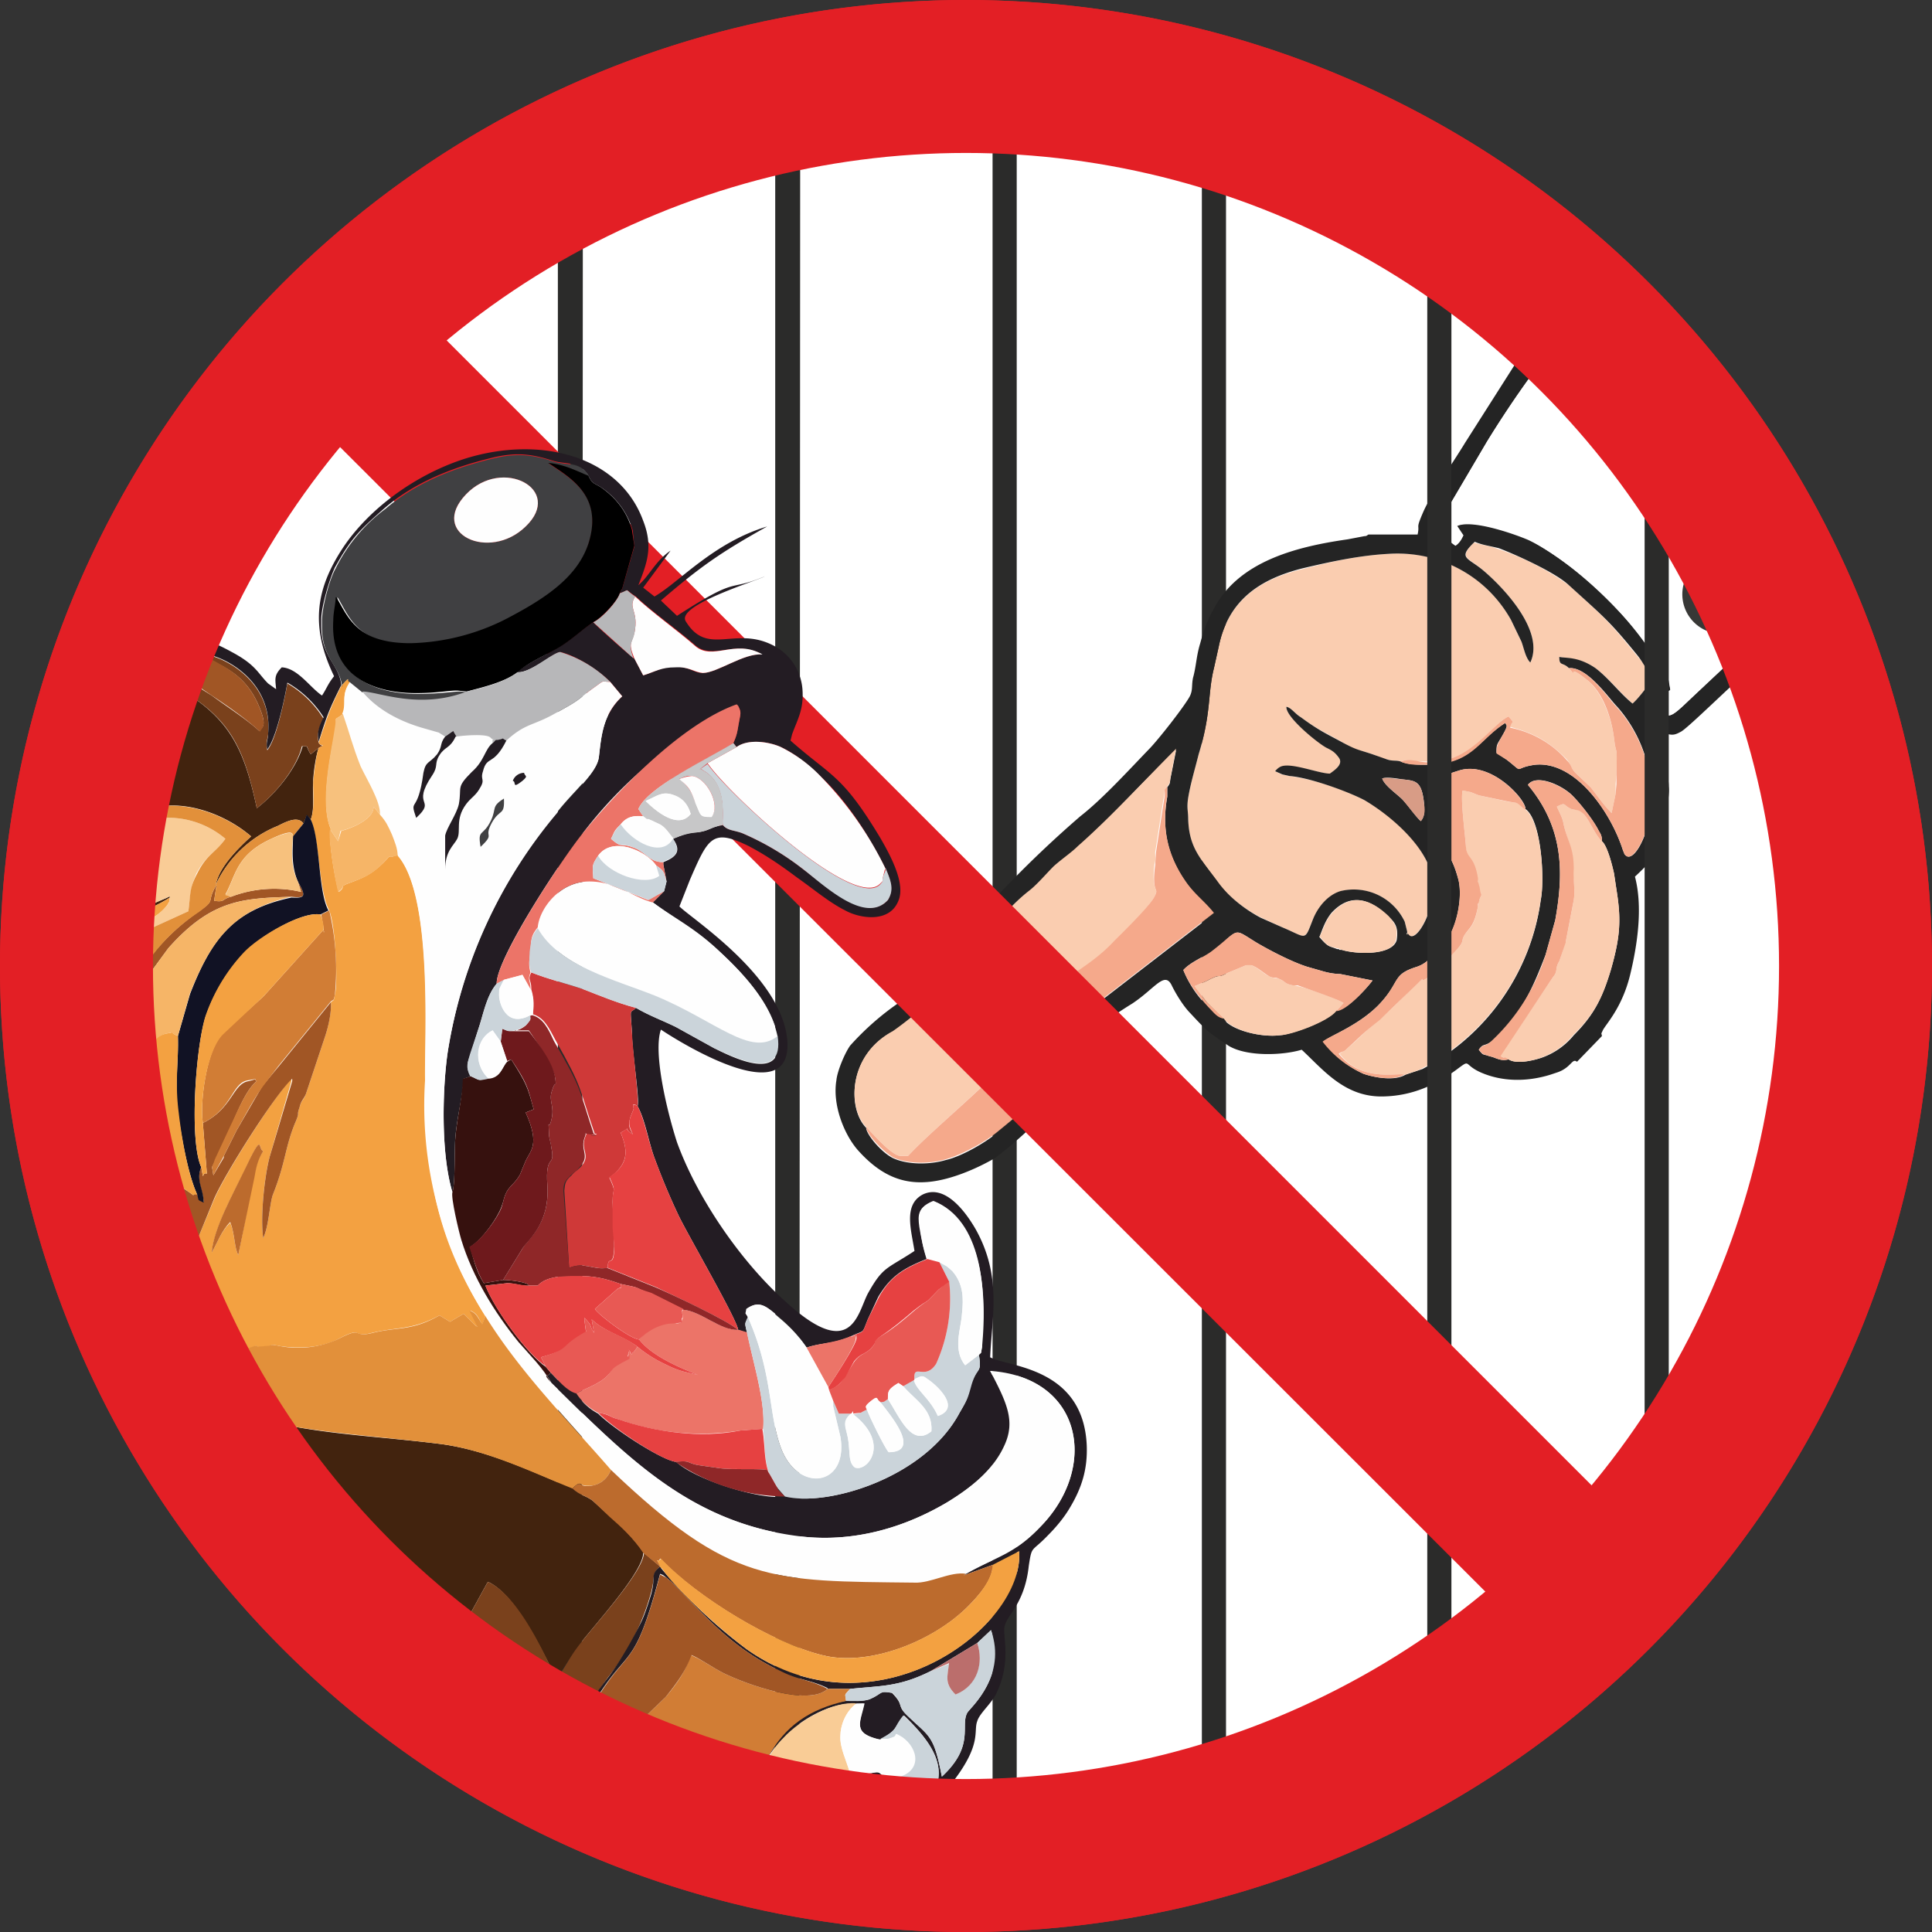 <svg xmlns="http://www.w3.org/2000/svg" width="240" height="240" fill="none"><rect width="100%" height="100%" fill="#333333" stroke="none"/><path fill="#E31F25" fill-rule="evenodd" d="M120 240a120 120 0 1 0 0-240 120 120 0 0 0 0 240" clip-rule="evenodd"/><path fill="#fff" fill-rule="evenodd" d="M120 221.3a101.3 101.3 0 1 0 0-202.6 101.3 101.3 0 0 0 0 202.6" clip-rule="evenodd"/><path fill="#2B2B2A" fill-rule="evenodd" d="m72.4 30.5-3.1 1.7v175.6l3 1.7zm27-9.7-3.1.6v197.2l3 .6zm23.9 200.5q1.6 0 3-.2V19l-3-.2zm26 0q1.6 0 3-.2V19l-3-.2z" clip-rule="evenodd"/><path fill="#FACDB0" fill-rule="evenodd" d="M174 94.6c.8-.3 1-.2 1.9 0h1.5l1.8-.1c4-.7 6.4-4.7 8.2-5.5.9 1.1.4.3.2 1.3 2.6.7 4.5 1.5 7 4 .8 1 .4 1 1.2 1.8l1.8 1.7c.8 1 1.6 2.2 2.6 3.2l.5-2.4v-1.2l.1-1.2c.1-4.1 0-2-.3-4.5-.3-2.4-1.4-5.6-3.3-7.2-3-2.4-.9.2-2.3-1.5-.8-.8-1.2-.2-1.2-1.4.8.2 2.3 0 4.5 1.4 1.7 1.3 3 3 4.6 4.4.7-.6 2.2-2.5 2.5-3.3-.8-1-1.1-1.7-2-2.7-3.5-4.3-4-4.7-8.4-8.7a33 33 0 0 0-8.8-4.5c-1-.4-2-.5-3-.8-2 2-.7 1.8 1.2 3.5 2.7 2.3 7.6 7.6 5.8 11.4-.6-.6-.8-1.8-1.1-2.6l-1.3-2.7a16 16 0 0 0-15.2-8.2c-3.7.2-7.3 1-10.7 1.9-5 1.2-9.2 3.7-10.4 9.6l-.6 2.7c-.8 3.2-.3 5.5-1.9 10.7-.5 2-1 3.6-1.3 5.4-.2 1.3 0 1.5 0 2.7.1 3.6 1.6 4.9 3.8 8 1.4 1.8 3.5 3.3 5.3 4.2l2.6 1.2c3 1.3 2.7 1.8 3.8-1 .7-1.5 1.8-3 3.5-3.5a7 7 0 0 1 7.9 3.8l.3 1.2v.1c.2.8-.4-.2.1.3 1 1.2 3.5-3.2 3-6.8-.4-4-5-8-8.4-9.9a30.6 30.6 0 0 0-9.3-3l-1-.2-.8-.4c.6-.6 1-.6 1.5-.6 1.5 0 4.2.8 5.3 1 .7-.6 1.7-1.3 1.1-2.1-.4-.7-.9-.9-1.4-1.2-1-.5-5.2-3.8-5.1-5.1.6.1 1.1.9 1.8 1.3 2.3 1.7 3.3 2 5.3 3.2 1.7 1 1.8.8 3.6 1.4.6.2 1 .5 1.7.6.8.3 1.2.1 1.8.3" clip-rule="evenodd"/><path fill="#242424" fill-rule="evenodd" d="M199 104.5c.7.6 1.3 3.1 1.5 4l.3 2c.6 3.7.5 5.8-.7 10-1 3.3-2 5.5-4.6 8.1a9 9 0 0 1-4 2.8c-1.2.4-3.2.8-4.1.2-.8.2-1.2 0-2-.3l-.4-.1c-.8-.3-.7 0-1.3-.8.6-.9.7-.3 1.8-1.2 3.4-2.9 5-6.7 6.5-10.6l1.2-4.3c1-5.6 1.2-11.3-3.4-16.8 1-1.4 4.2 0 5.5 1.3 1 1 2.5 2.9 3.2 4.2.3.6.5.7.5 1.5m-9.5-4c2 1.4 2.4 8.8 1.9 11.3a28 28 0 0 1-14.7 21l-2.1.7c-1.3.8-3.7.4-5.2-.1a13 13 0 0 1-5-4c.7-.7 4.2-1.9 6.8-4.5 2.9-3 1.6-3.8 4.8-4.8a4 4 0 0 0 1-.5c.6-.4 1.7-1.6 2.3-2.2 1.6-1.8 2.4-5.7 1.9-8-1.1-4.3-2.2-3-1.4-5.6.3-1 .1-2.3 0-3.5v-.4l-.2-.6c-1.4-2.4-1.8-2.5 1.7-3.6 4-1.2 8.3 3.7 8.2 4.8m-25.6 15.9c.4-1 .7-2 1.5-3 2.4-2.6 4.9-1.7 7.1.5 1 .8 1.2 1.6 1 2.9-.6 2-5.3 1.7-6.8 1.2h-.3l-.1-.1h-.2c-1-.4-1.1-.2-2.2-1.5m2.1 9.1c-1 1.4-5.6 3-7 3.1-2.3.3-6-.6-7-2-.7-.2-1.3-1-1.8-1.4a13.3 13.3 0 0 1-3.2-4.7c.9-1 2.5-1.6 3.6-2.4 3.6-2.7 2.4-2.9 5.5-1 1.7 1 4.4 2.4 6.3 3l2.1.6a8.4 8.4 0 0 0 2 .3l4 .8c-.9 1.2-3.3 3.7-4.5 3.7m10.5-23.5c-.6-.5-1.6-2-2.3-2.7-.7-.7-2.2-1.7-2.5-2.6.6-.2 1.8 0 2.4.1 1.7.2 2.5.1 2.8 3 0 .6.2 1.5-.4 2.2m18.4-19c2.3-.2 5 3.8 6 4.8a17 17 0 0 1 4.2 12.5c-.2 3.1-2.2 7.3-3.3 5.8l-.2-.5c-1.5-4.7-5.9-11.1-10.9-10.6-2.9.4-1.2 1.2-3.5-.6l-1.3-.9c0-1 0-.9.6-1.9 1-1.7.6-1.4.5-1.8-3.4 2.1-4.1 5.1-9.7 5.2-.9 0-2.4 0-3.3-.4-.6-.2-1 0-1.8-.3l-1.7-.6c-1.8-.6-1.9-.5-3.6-1.4-2-1.1-3-1.5-5.3-3.2-.7-.4-1.2-1.2-1.8-1.3-.1 1.3 4 4.6 5 5.1.6.3 1 .5 1.5 1.2.6.8-.4 1.5-1.1 2-1.1 0-3.8-1-5.3-1-.6 0-1 .1-1.5.7l.9.4.9.2c2.5.2 7.2 1.9 9.3 3 3.4 2 8 6 8.5 10 .4 3.5-2.1 7.9-3 6.7-.6-.6 0 .5-.2-.3v-.1l-.3-1.2a7 7 0 0 0-8-3.8c-1.6.5-2.8 2-3.4 3.5-1.1 2.8-.7 2.3-3.8 1l-2.7-1.2c-1.7-.9-3.8-2.4-5.2-4.3-2.2-3-3.7-4.3-3.8-8 0-1-.2-1.3 0-2.6.3-1.8.8-3.4 1.3-5.4 1.6-5.2 1.1-7.5 1.9-10.7l.6-2.7c1.2-5.9 5.3-8.4 10.4-9.7 3.4-.8 7-1.6 10.7-1.8 6-.4 12 2.5 15.2 8.2l1.3 2.7c.3.8.5 2 1.1 2.6 1.8-3.8-3.1-9.1-5.8-11.4-2-1.7-3.3-1.5-1.1-3.6.9.4 1.8.5 3 .8 2.1.8 7 3 8.7 4.6 4.4 4 5 4.4 8.5 8.7.8 1 1 1.7 1.9 2.7-.3.8-1.8 2.7-2.5 3.3-1.6-1.3-2.9-3.1-4.6-4.4-2.2-1.5-3.7-1.2-4.5-1.4 0 1.2.4.6 1.2 1.4m-10.2-28.1a130 130 0 0 1 5.4-8.1 98 98 0 0 0-1.8-1.7L182 55c-1.2 2-4.3 6.5-5.2 8.6-1 2.3-.4 1.4-.7 2.8H170c-.2.1-.2.2-.5.2l-2.1.4c-6.3.9-13.5 2.7-16.6 8.6-.9 1.6-1.3 2.8-1.7 4.3-.5 1.6-.5 2.9-.9 4.3-.2 1 0 1.5-.4 2.3-.7 1.3-4 5.5-5.1 6.6-2.6 2.7-5.8 6.2-8.5 8.3a137 137 0 0 0-16.3 16.7l-1.7 2.3a32 32 0 0 1-4.3 4 34 34 0 0 0-6.3 5.5c-.7 1-1.6 3.2-1.7 4.3-.5 3 .9 6.6 2.6 8.6 3.8 4.3 7.6 5 13 3a27 27 0 0 0 4.2-2 63 63 0 0 0 8.5-8c1.1-1.2.8-.8 1.3-2l.8-2.2.3-2.2c.2-1 5-4.1 6-4.7 2.9-1.9 4.1-4.2 5-2.2.5 1 1.4 2.5 2.3 3.4 2.4 2.6 2.4 2.4 4.7 4 2.3 1.4 6.8 1.2 9.1.5 2.7 2.5 5.4 6 10.3 5.8 3.3-.1 6.2-1.3 8.9-3.3 1.9-1.4.8-.7 3 .3 2.7 1.2 5.8 1.2 8.7.3l.9-.3c1.7-.6 1.8-1.8 2.4-1.3l3.1-3.2c-.1-.5-.1-.2.1-.7.4-.8 2.4-2.8 3.4-6.9.9-3.7 1.6-8.4.6-12.2 3-2.8 4-4.3 4.1-8.9 0-.7.2-1.6.1-2.3 0-1.1-.5-3.4-.9-4.5-.3-.9-.7-1.4-.5-2.2l.8.1c1 .2 1.2.3 2.1-.2.6-.3 3.4-3 6.4-5.8l-1-2.3-4.5 4.3c-2.5 2.4-2.3 1.9-4 1.2-1.4-.5-1.5-.8.6-2.6.7 0 .6.4 1.2 0l-.3-1.6-3-4.4A45.2 45.2 0 0 0 189.9 67c-1.5-.7-7.1-2.6-8.9-1.7l.8 1.2c-.2.4-.4.9-1 1.2a8 8 0 0 1-2.2-2.4zM145 97.7V99c-.7 3.9 0 7.3 2.3 10.6 1.1 1.6 2.3 2.4 3.5 3.9l-16.2 12.5c-.8-.8-.7-1-1.4-2l-1.5-1.8c-1.2-1.4-1.8-2.4-3.4-3.4l-.2.6c1 .6 1.2 1.3 1.7 2 .6 1 1.1 1.2 1.1 2 2.2 2.6 1.7 6.3.6 9-1.2 3.1-5 6.1-7.6 8.3-1.7 1.4-4.6 3-6.4 3.4-2 .6-4.7.6-6.5-.2-1.5-.7-3.4-3-3.4-3.8-2.3-2.3-2.3-8.9 3.2-11.9 2.2-1.2 7.7-6.4 9.1-8.5.5-.7.3-.7 1-1.5 2.1-2.5 4.4-5.4 7-7.5 1-.8 2-2 3-3 1-.9 2.2-1.7 3-2.5 4.2-3.7 8.1-8.2 12.2-12l-.7 3.5c-.1.6 0 .6-.4 1.1" clip-rule="evenodd"/><path fill="#fff" fill-rule="evenodd" d="M212.5 78.5a4.9 4.9 0 0 1-3.2-6.4 101.7 101.7 0 0 0-19.2-25.3 130 130 0 0 0-5.4 8.1l-6.2 10.5a8 8 0 0 0 2.3 2.4c.5-.3.7-.8.9-1.2l-.8-1.2c1.8-1 7.4 1 9 1.7 5 2.4 11 8.1 14.4 12.6l3 4.4.2 1.7c-.6.3-.5 0-1.2-.1-2 1.8-2 2.1-.7 2.6 1.8.7 1.6 1.2 4.1-1.2l4.6-4.3a101 101 0 0 0-1.8-4.3" clip-rule="evenodd"/><path fill="#FACDB0" fill-rule="evenodd" d="M107.6 140c.8.8 3 3.4 4.2 3.6h1c3.5-3.8 12.4-10.8 14.8-14.9.7-1.1 1.6-2 2.4-3.9.3-.7.5-.8 1-1.4 0-.9-.6-1.1-1.2-2-.5-.8-.7-1.5-1.7-2l-.5-.8c1.9-1.1 2.9 2.3 4.7 3.4 1.2-1.3 3.7-2.5 6.2-5 1-1 4.2-4.3 4.9-5.6.7-1.3-.4-.2 0-4 .2-.6.1-1 .1-1.5l1-6.5c.4-1.7-.2-.9.5-1.7.4-.5.3-.5.4-1.1l.7-3.6c-4 4-8 8.4-12.2 12.1-.8.8-2 1.6-3 2.5-1 1-2 2.2-3 3-2.6 2-4.9 5-7 7.5-.7.8-.5.8-1 1.5a43.7 43.7 0 0 1-9 8.5c-5.6 3-5.6 9.6-3.3 11.9m67-6.5c.7-.3 1.4-.4 2.1-.8a28 28 0 0 0 14.7-21c.5-2.4.1-9.8-2-11.2-1.2-1-.6-.7-2-.9l-3.7-.8-1-.4-1-.2c-.3 1 .3 5.4.4 6.9 0 1.7 1 1 1.4 4l.1.4.1.7c.3 1.5.5.5.1 1.5-.3.8-.1.2-.2.9-.5 2.7-1.1 2.6-1.7 3.6-.4.7 0 .6-.7 1.5-1 1-3.5 3.8-4.5 4.1v-.2c-1.8 1.6-3.6 3.6-5.3 5-2.4 2-2.1 2-4 3.6-.7.7-.4.2-1 .7 2.8 3.6 7.2 2.3 8.2 2.6" clip-rule="evenodd"/><path fill="#FACDB0" fill-rule="evenodd" d="M187.4 131.6c.9.6 2.9.2 4-.2a9 9 0 0 0 4-2.8c2.7-2.6 3.7-4.8 4.7-8.1 1.2-4.2 1.3-6.3.7-10l-.3-2c-.2-.9-.8-3.4-1.5-4-.8-.7-1.5-2.5-2.2-3.3-.7-.8-.9-.5-1.6-.7-1.1-.5-.6-.9-1.8-.3.3.7.7 1.4.8 2 .5 2.4 1.2 2.9 1.2 5.8 0 1.1.3 2.6.1 3.8l-1 5.2-.8 2.4c-.6 1-.1 1.2-.8 2l-6.6 9.8c.8.3.3 0 1 .4" clip-rule="evenodd"/><path fill="#F5A98B" fill-rule="evenodd" d="M131 123.4c-.5.6-.7.7-1 1.4-.8 2-1.7 2.8-2.4 4-2.4 4-11.3 11-14.8 14.8h-1c-1.2-.2-3.4-2.8-4.2-3.6 0 .8 2 3 3.4 3.8 1.8.8 4.5.8 6.5.2 1.8-.5 4.7-2 6.4-3.4 2.7-2.2 6.4-5.2 7.6-8.3 1-2.7 1.6-6.4-.6-9m-2.8-4 .2-.6c1.6 1 2.2 2 3.4 3.4l1.5 1.9c.7.8.6 1.1 1.4 1.9l16.2-12.5c-1.2-1.5-2.4-2.3-3.5-3.9-2.3-3.3-3-6.7-2.3-10.6v-1.2c-.7.8-.1 0-.4 1.7l-1 6.5-.1 1.6c-.5 3.7.6 2.6-.1 3.9-.7 1.3-4 4.5-5 5.5-2.4 2.6-5 3.8-6.1 5-1.8-1-2.8-4.4-4.7-3.3zM194.9 83c1.4 1.7-.7-.9 2.3 1.5 2 1.6 3 4.8 3.3 7.2.3 2.5.4.4.3 4.5v1.2l-.1 1.2-.5 2.4c-1-1-1.8-2.2-2.6-3.2l-1.8-1.7c-.8-.8-.4-.9-1.2-1.7a12.6 12.6 0 0 0-7-4c.2-1.1.7-.3-.2-1.4-1.8.8-4.3 4.8-8.2 5.5l-1.8.2a6.3 6.3 0 0 1-1.5-.2c-.9-.1-1-.2-1.9.1 1 .5 2.4.4 3.3.4 5.6 0 6.3-3 9.7-5.2.1.4.5.1-.5 1.8-.5 1-.6 1-.6 2l1.3.8c2.3 1.8.6 1 3.5.6 5-.5 9.4 5.9 10.9 10.6l.2.5c1 1.5 3.1-2.7 3.3-5.8a17 17 0 0 0-4.3-12.5c-1-1-3.6-5-5.9-4.8" clip-rule="evenodd"/><path fill="#F5A98B" fill-rule="evenodd" d="M174.6 133.5c-1-.3-5.4 1-8.3-2.6.7-.5.4 0 1.1-.7 1.9-1.7 1.6-1.6 4-3.5l5.3-5.1v.2c1-.3 3.5-3 4.5-4.1.7-.9.3-.8.7-1.5.6-1 1.2-1 1.7-3.6 0-.7 0 0 .2-.9.4-1 .2 0 0-1.5l-.2-.7v-.4c-.5-3-1.4-2.3-1.5-4-.1-1.5-.7-5.9-.4-6.9l1 .2 1 .4 3.8.8c1.3.2.7 0 2 1 .1-1.2-4.2-6.1-8.2-4.9-3.5 1.1-3 1.2-1.7 3.6l.3.6v.4c0 1.2.2 2.4-.1 3.5-.8 2.6.3 1.3 1.4 5.6.5 2.3-.3 6.2-2 8-.5.6-1.6 1.8-2.2 2.2a4 4 0 0 1-1 .5c-3.2 1-2 1.9-4.8 4.8-2.6 2.6-6.1 3.8-6.9 4.5a13 13 0 0 0 5.1 4c1.5.5 3.9.9 5.2 0" clip-rule="evenodd"/><path fill="#FACDB0" fill-rule="evenodd" d="M152 126.5c1 1.5 4.7 2.4 7 2.1 1.4 0 6-1.7 7-3l.9-1c-.7-.5-4.9-2-5.7-2.1l-.4-.1h-.2c-1.1-.2-.9-.5-1.7-.8-.6-.2-.5 0-1.2-.3s-1.7-1.3-2.3-1.4h-.6l-2.4 1c-1.5.8-.3-.2-2.6 1l-1.4.6 1.5 2 2 2" clip-rule="evenodd"/><path fill="#F5A98B" fill-rule="evenodd" d="m152 126.5-2.1-2-1.5-2 1.4-.6c2.3-1.2 1-.2 2.6-1l2.4-1h.6c.6.1 1.6 1 2.3 1.4.7.3.6 0 1.2.3.8.3.6.6 1.7.8H161.2c.8.3 5 1.7 5.7 2.2l-.9 1c1.2 0 3.6-2.6 4.5-3.8l-4-.8a8.4 8.4 0 0 1-2-.3l-2.1-.6c-1.9-.6-4.6-2-6.3-3-3.1-1.9-2-1.7-5.5 1-1 .8-2.7 1.4-3.6 2.4.7 1.8 2 3.4 3.2 4.7.5.5 1 1.2 1.7 1.3m35.5 5.1c-.8-.5-.3 0-1-.4l6.5-9.8c.7-.8.2-1 .8-2l.8-2.3v-.1l1-5.2c.2-1.2-.1-2.7 0-3.8 0-2.9-.8-3.4-1.3-5.8-.1-.6-.5-1.3-.8-2 1.2-.6.7-.2 1.8.3.7.2.9 0 1.6.7.7.8 1.4 2.6 2.2 3.3 0-.8-.2-.9-.5-1.5-.7-1.3-2.2-3.2-3.2-4.2-1.3-1.2-4.4-2.7-5.5-1.3 4.6 5.5 4.4 11.2 3.4 16.8l-1.2 4.3a24.7 24.7 0 0 1-6.6 10.6c-1 1-1 .3-1.7 1.2.6.7.5.5 1.3.8l.4.1c.8.3 1.2.5 2 .3" clip-rule="evenodd"/><path fill="#FACDB0" fill-rule="evenodd" d="M164 116.4c1 1.3 1.1 1.1 2.1 1.4h.2l.1.1.3.1c1.6.5 6.2.8 6.7-1.2.3-1.3 0-2-.9-3-2.2-2.1-4.7-3-7.1-.3-.8.9-1 2-1.5 2.9" clip-rule="evenodd"/><path fill="#383836" fill-rule="evenodd" d="M209.3 72.1a4.9 4.9 0 0 0 3.1 6.4 99 99 0 0 0-1-2.5c-.5-.5-.7-1-.8-1.4l-1.3-2.5" clip-rule="evenodd"/><path fill="#E8E8E5" fill-rule="evenodd" d="M210.6 74.6c.1.5.3 1 .7 1.4l-.7-1.4" clip-rule="evenodd"/><path fill="#D89C86" fill-rule="evenodd" d="M176.5 102c.6-.7.5-1.6.4-2.2-.3-2.9-1.1-2.8-2.8-3-.6 0-1.8-.3-2.4-.1.3.9 1.8 1.9 2.5 2.6.7.8 1.7 2.2 2.3 2.7" clip-rule="evenodd"/><path fill="#2B2B2A" fill-rule="evenodd" d="M177.3 203.6q1.6-1 3-2.2V38.6a104 104 0 0 0-3-2.2zm27-27.4a102 102 0 0 0 3-4.9V68.7a102 102 0 0 0-3-5z" clip-rule="evenodd"/><path fill="#E31F25" fill-rule="evenodd" d="m33 46.3 160.7 160.6 13.2-13.2L46.3 33.1z" clip-rule="evenodd"/><path fill="#42230E" fill-rule="evenodd" d="M80 192.9a25.5 25.5 0 0 0-4.3-4.6l-2.1-1.9c-1-.7-1.5-.6-2.5-1.5-4.8-2-10.4-4.7-16.2-5.5-6.2-.8-12.6-1.1-18.5-2.2a102 102 0 0 0 22 23.3l2.2-4c3 1.3 6 7 7.9 10.8l1 .6 2.4-3.5c1.9-2.5 8-9.1 8-11.5m-61-80.2a23 23 0 0 0 2.2-1.2c-.1-.3.5-.3-1 .3l-1.2.5zm1.7-12.6c3.5-.3 7.7 1.3 10.6 3.8-2.1 1.9-4 4-4.4 6a14.5 14.5 0 0 1 7.7-7.3c1-.5 2.5-1.3 3.2-.3l.4-1 .5.5c.5-1.2.2-3.3.3-4.6 0-1.2.4-3.6.7-4.3l-1 .8c-.7-1.1-.2-1-1-1-.7 2.5-3 5.6-5.7 7.7-1.4-6.6-3-10.3-7.7-13.6a101 101 0 0 0-3.6 13.3" clip-rule="evenodd"/><path fill="#7A411C" fill-rule="evenodd" d="M26 81.9c1.9 1 4.6 2 6.2 5.9 1 2.4.4 2.5 0 3-1.5-1.4-4-3-5.9-4.4l-1.6-1-.5 1.4c4.8 3.3 6.3 7 7.7 13.6 2.6-2 5-5.2 5.6-7.7 1 0 .4-.1 1.1 1l1-.8c.9-.5.4 0 0-.6-.3-1.2.1-2 .6-3a13 13 0 0 0-4.5-4.4c-.4 2.2-1.4 7-2.5 8.3-.2-1 0-1.2.1-1.9.6-6.2-4.7-9.2-7-9.8l-.2.4m48 128.5 1.4-2a29.2 29.2 0 0 0 5.3-10.3c.7-2.4 0-2.4 1.2-3.5l-2-1.7c-.1 2.4-6.2 9-8.1 11.5-1 1.3-1.6 2.5-2.3 3.5a102 102 0 0 0 4.5 2.5m-5.6-3.1c-1.8-3.9-4.8-9.5-7.9-10.8l-2.2 4a102 102 0 0 0 10 6.8" clip-rule="evenodd"/><path fill="#231C23" fill-rule="evenodd" d="M102.8 209.8h2.8c3.7-.4 6-.2 10-2.2l5.8-3.5 1.7-1.6c2 5.6-2.4 9.5-2.9 10.2-1 1.6 1 4.1-3.2 8-1-5.2-1.5-4.9-4.2-7.5-1.5-1.4-.4-1.3-2-2.9-1.7-.3-1 0-2.8.8-1 .3-1.7.1-3 .2a13 13 0 0 0-9.6 7c.5-.8 1.1-1.6 1.9-2.4 2.2-2.4 6.3-4.6 9.1-4.2l1-.1c-.5 2.4-1.6 3.7 1.9 4.5 2.4-1.3 1.6-1.4 3-3 2.9 2.8 4.8 5.4 4.2 8.2h1.9c3.6-4.7 2.5-6.2 3-7.5.3-1 1.8-2.2 2.4-3.5 1.9-4 .7-7.2 1-8.3.3-1.4 2.5-2.8 3-7.5.4-2.6.3-1.6 2.4-3.8 1-1 2-2.2 2.7-3.4 1.5-2.5 2.2-4.8 2.1-7.7-.4-9.9-10-9.8-12-11 .2-4.9 1.5-10-1.8-15.9-1.5-2.6-4-5.6-6.6-4.3-2.4 1.3-1.4 4.4-1 7-3.5 2.3-3.9 1.9-5.8 5.3-1.3 2.5-2 8.5-10.2 1-5.6-5-11-12.9-13.5-19.8-1.2-3.7-3-11.1-2-14 3 2 16.4 10.1 15.7 1.3-.7-7.9-11.8-15-13.4-16.6l1.3-3.3c2.3-5.3 2.8-6.4 7.3-4.2 2.1 1.1 4 2.4 6 3.9 2 1.4 4 3.1 6 4.1 1.8 1 5.5 1.6 6.6-1.2.9-2.1-.9-5.5-2.3-7.9-4.7-7.8-6-7.5-11.1-12l.2-.8c.7-1.9 1.4-3 1.3-5.3a6.7 6.7 0 0 0-3.6-5.7c-4.8-2.5-8.2 1.4-10.9-3-1.3-2 8.7-5 9.8-5.6-4.8 2-3-.2-10.9 4.9l-2-1.9c4.9-4.2 7.3-5.9 13.2-9.2-6.7 2-11 7-14 8.7L79.9 73l3.4-4.6c-1.9 1.3-2.6 3.1-4 4.3 1-2.6 1.9-4.7.6-8C77 56.7 67.2 54 57.7 57c-6.2 2-12 6.3-15.2 11.2-3.1 4.8-4.1 9.4-1 15.8-.8 1-.9 1.5-1.5 2.4-1.5-1-3-3.4-5-3.5-1 1-.8 1.5-.7 2.7a1.4 1.4 0 0 1-.3-.2l-.7-.5c-1.3-1.3-1.5-2.3-4.5-3.9a26 26 0 0 0-2-1l-.6 1.4c2.4.6 7.7 3.6 7.1 9.8 0 .7-.3 1-.1 1.9 1.1-1.4 2.1-6 2.5-8.3a13 13 0 0 1 4.5 4.3c-.5 1-.9 1.9-.6 3 1-3.2 1.3-4 2.8-7-.3-2.7-2.5-3.4-2.5-7.4V77c0-1.6 1-5 1.7-6.5 2-3.6 3-4.6 6.2-7.4 4.2-3.6 9.4-5.3 13.6-6.3 3.1-.7 5-.3 7.5.5 1.6.4 3.1 0 4.2 1.8.5 1 .5.8 1.5 1.4a9.7 9.7 0 0 1 4 5.4l.2 2-1.5 5.2-.2.3-.1.3c1.4-.5.4-.6 2 .4 2 1.9 5 4 7.3 6 2.2 2 5-.7 8.4 1.2-2.3-.2-5.6 2.3-7.4 2.3-1.1 0-1.7-.8-3.5-.8-1.7.1-2.3.6-3.9 1.1l-1.1-2.1c-.2 0-4.9-4.2-5.1-4.5-1.5.9-2.8 2.3-4.5 3.2-1.6 1-3.6 1.8-5 3 1.6.2 4.5-2.4 5.4-2.5 1.8.4 4.5 2 6.2 3.7l1.5 1.8c-2.4 2.2-2.6 4.9-2.9 7.5-.2 2-3 4.2-5.2 7a60.8 60.8 0 0 0-13.6 29.8c-.6 4.2-.9 12.3.6 17.3.4-1.2.2-5.4.4-7.2.3-2.7.8-4.4 1-6.9l.9-.3c-.7-1.2-.4-1.7 0-2.9l.9-2.9c.6-1.7 1-4.2 2.3-5.7-.1-3 7.8-15.1 10.7-18.7a54.2 54.2 0 0 1 19.3-15.8c.4.8.3.9.1 2-.2 1-.2 1.5-.7 2.6l.4.5c1.6-1.1 4.2-.6 5.5 0 1.7.8 3.4 2.1 5 3.7 3.2 3 5.9 7.2 8 11.4.7 1.6 1 2.6.3 3.9-2.8 3-7.9-1.9-10.5-3.8a34 34 0 0 0-7.6-4.5c-1-.4-1.8-.3-2.4-1-1.5.2-1.6.7-3.2.9-1 0-1.8.3-3 .8 1 1.4.6 2.2-1.2 2.9v.3l.4 2.1-.3 1.2-1.4 1.4c3 2.2 5.3 3.2 8.5 6.3 2.9 2.7 6.2 6.3 7 10.3 1 6-5.7 2.6-7.9 1.5l-4.7-2.6c-1.6-.8-3.3-1.4-5-2.4-.8.8-.7-.2-.5 3 0 2.4 1 8.5.7 9.2 1 1.8 1.4 4.7 2.2 6.7a85 85 0 0 0 2.9 6.9c1.2 2.5 7.2 12.8 7.4 14.2l1.1.4c-.3-1.4-.3-1 .1-2-.4-.7-.3-.2-.2-1 1.7-1.2 2.6-.2 4.1 1 1.2 1 2.3 2.3 3.4 3.8 1.8-.6 3-.4 5.3-1.3 2-1 1.5-.2 2.3-2.2l1.3-2.8c1.5-2.5 3-3.5 6-4.7a19 19 0 0 1-.8-4c-.2-1.5-.3-2.4 1.6-3.2 6 2.4 6.6 11.1 6.2 16.8l-.1 1.3c-.2 1 0 .6-.4 1 .4 2.4-.2 1.4-1 3.7-.5 1.8-.4 1.8-1.4 3.5-4.3 8.1-16.4 11.7-21.7 10.4-2.8.5-11-2-13.5-4.3-1.8-.2-7.8-4.1-9.7-6a7 7 0 0 1-2.7-2.5c-1.2-.3-2.2-1.6-3.2-2.6-.4.7-1 0 0 1.2 9.3 9 17 17.3 30.6 19.1 5.8.8 12.3-.4 18.7-4.2 3.1-1.9 5.7-4 7-6.9 1.5-3.1.4-5.4-1.7-9.4 11.5.8 13.5 12 6.2 19.4-3.3 3.4-5.5 3.7-9.2 5.8l-.3.2 3.6-1.3 3.3-1.7c.7 9.4-17.9 23.4-33.8 12.2a62.2 62.2 0 0 1-10.6-10l-.2-.3c-1.3 1.1-.5 1.1-1.1 3.4-.3 1-.8 2.6-1.3 3.6-1 2-2.5 4.7-4 6.7a84 84 0 0 0-1.5 2l.3.2c3.8-5.9 4.5-3.3 7.6-15 .4.2.2 0 .8.5l.6.5c4.3 4.3 7.5 8.3 13.8 11.2 2 1 3.6 1 5.6 2m7 11.1c-.7-.8-.6-.7-1.8-.5l-.6.3 2.5.2" clip-rule="evenodd"/><path fill="#F3A141" fill-rule="evenodd" d="M26.3 155.6c.3-3 2.6-7.2 4-10 2.5-5.4 1.7-2.8 2.4-2.6-.7 1-1 2.1-1.2 3.3l-1.9 9.6c-.5-.9-.4-2.5-1-4-1.1 1-1.6 2.5-2.3 3.7m13.3-63.3c.4.5.9.1 0 .6-.3.7-.6 3.1-.7 4.3 0 1.3.2 3.4-.3 4.6 1.1 2.4 1 9 2.3 11.3.8 2 1.1 9 .7 10.5-.2.8 0 .5-.5.9.1 1.1-.3 3-.7 4.2l-2.4 7.2c-.3.8-.6.8-.8 1.7-.4 1.1.1.4-.5 1.8-1.3 3.1-1.2 5-2.8 9-.4 1.1-.5 3.9-1.2 5.4-.4-2.7.2-8 .8-10.1l2.7-9.4v-.3c-2 2-8.2 11.7-9.6 15l-2 4.8-.2-.1a101 101 0 0 0 6.1 14c2.5-1 .3-.2 2.5-.4 1-.1.3-.4 1.7-.1 2.5.4 5.3.2 7.4-.9 3-1.6 1.6-.1 4-.7 3.2-.8 5-.3 8.5-2.2l1.3.8 1.7-1 1.3 1.3.2.2.3.1-1-2c.8.3 1 .8 1.5 1.8l.4-1.1a48.9 48.9 0 0 1-7.5-29.3c0-5.2 1-22.9-3.4-28l-.6.2c-.6 0-.3-.1-1.1.7-1.6 1.6-2.7 2-4.6 2.7-1.1.5 0 .2-1 1-.4-1-1.4-6.8-1-7.8-1.4-3.2.1-9.8.6-12.6.2-1.6-.4-.7.9-1.7.5-1.4-.3-2.3.9-4-.5 0 .2-1-1.1.5-1.5 3-1.7 3.8-2.8 7m-20.8 21.9c.9-.5 1.5-1 2-1.7.4-.7.2-.3.3-.9a23 23 0 0 1-2.2 1.2v1.4" clip-rule="evenodd"/><path fill="#FEFEFE" fill-rule="evenodd" d="M59.7 105.2c-.4-2.3.3-1.2 1.3-3.3.7-1.5 0-1.6 1.6-2.7.1 2.2-.6 1.2-1.5 3-1.1 2 .5 1.2-1.4 3m4-8.2c.2-.6.8-1 1.4-1 0 .5.6.3-.2 1-1.4 1.1-.7.1-1.2 0m-21.1-8.3c.8 2.3 1.2 4 2.2 6.4.8 1.8 2.5 4.5 2.4 6.1.8 1 1 1.4 1.5 2.5.3.8.8 1.7.7 2.6 4.4 5 3.3 22.7 3.4 27.9.2 10.5.7 18.5 7.5 29.3 4.4 7 10.4 13 15.6 19.1 14.9 14.2 19.9 13.8 37.7 14 2 0 4.5-1.4 6.4-1.1 3.7-2.1 6-2.4 9.2-5.8 7.3-7.4 5.3-18.6-6.2-19.4 2.1 4 3.2 6.3 1.7 9.4-1.3 2.8-3.9 5-7 6.9-6.4 3.8-12.9 5-18.7 4.2-13.6-1.8-21.3-10-30.5-19-.9-1.7-2.8-3.6-4-5.1-3.1-3.7-5.8-8-7.2-12.7-.3-1-1.3-5.2-1.1-5.9-1.5-5-1.2-13.1-.6-17.3a60.8 60.8 0 0 1 13.6-29.9c2.1-2.7 5-5 5.2-6.9.3-2.6.5-5.3 2.9-7.5l-1.5-1.8c-1.2 0-.6-.3-2 .7-2.1 1.5-1.3 1.3-4.8 3.2-2.8 1.6-3.7 1.2-6.1 3.4-1.6 3.2-2.4 1.9-3 3.8-.3 1.2.5.9-.4 2.3-.5.9-1 1-1.6 1.8-1.4 2-.6 3.3-1 4.3-.5.8-1.6 1.5-1.6 3.8v-4.2c.2-1 1.4-2.6 1.7-4 .4-2.1-.4-2 1.6-3.9 1.6-1.4 1.6-2.8 2.6-3.6-.1-1 .4 0-.3-.7-.6-.5-3.6-.2-4.2 0-.8 1.4-1.4 1-2.1 2.2-.7 1 0 1.3-.9 2.5-2.7 4 .6 3-2 5.3-1-2.5.2-.3 1-5.6.2-1.5.7-1 1.5-2.3.8-1 .4-1.3 1.1-2.2l-.8-.5-2-.6c-2.8-.8-5.6-2.2-7.6-4.5l-1.4-1.2c-1.2 1.7-.4 2.6-1 4" clip-rule="evenodd"/><path fill="#E2903A" fill-rule="evenodd" d="M36.4 177.2c5.9 1 12.3 1.4 18.5 2.2 5.8.8 11.4 3.6 16.2 5.5 1.4-1.3.5 0 2.7-.4 1.1-.3 1.7-1 2.1-1.9-5.2-6-11.2-12-15.6-19.1l-.4 1c-.6-.9-.7-1.4-1.6-1.7l1 2-.2-.1-.2-.2-1.3-1.3-1.7 1-1.3-.8c-3.5 2-5.3 1.4-8.4 2.2-2.5.6-1-.9-4.1.7a12 12 0 0 1-7.4.9c-1.4-.3-.8 0-1.7 0-2.2.3 0-.5-2.5.4a101 101 0 0 0 5.9 9.6" clip-rule="evenodd"/><path fill="#404042" fill-rule="evenodd" d="M57.9 61.4c4.5-4.7 12.2-.6 7.4 4-4.5 4.4-12.1.9-7.4-4M42.4 85.2c1.3-1.5.6-.5 1-.5L45 86c2 0 7 2.3 13.1 0l-.9-.1c-1 0-2.5.3-5.3.3-5.5 0-10.7-2.2-10.3-9 0-1.1.4-2 .3-3l.1.1c1.5 2.6 2.6 5.8 9.2 5.7 3.9 0 8.3-1.2 12.5-3.4 4.5-2.4 8.2-5 9.4-9 2-6-2.3-8.2-4.9-10 2 .2 3.3.9 5 1.6-1-1.8-2.6-1.4-4.2-1.8-2.5-.8-4.4-1.2-7.5-.5-4.2 1-9.4 2.7-13.6 6.3a20.6 20.6 0 0 0-6.2 7.4c-.8 1.4-1.7 4.9-1.7 6.5v.8c0 4 2.2 4.7 2.5 7.4" clip-rule="evenodd"/><path fill="#BC6B2D" fill-rule="evenodd" d="M71.1 184.9c1 .9 1.5.8 2.5 1.5l2.1 2c1.6 1.4 3 2.7 4.2 4.5l2.1 1.7.2.2c-1-1.7-.4-.5-.2-1.2 4.7 4.9 14 10.5 20.1 12 5.8 1.5 13.8-1.7 18.1-6 1.3-1.3 3.2-3.4 3.1-5.2l-3.6 1.3.3-.2c-2-.3-4.4 1.2-6.4 1.1-17.8-.2-22.8.2-37.7-14-.4.9-1 1.6-2.1 1.9-2.2.5-1.3-.9-2.7.4" clip-rule="evenodd"/><path fill="#000" fill-rule="evenodd" d="M58 85.9c1.8-.5 4.6-1.1 6.3-2.4 1.3-1.2 3.3-2 5-3 1.6-.9 3-2.3 4.4-3.2 1-.5 3-2.6 3.3-3.6l.1-.3.2-.3 1.5-5.3-.3-2c-.6-2.2-2-4-3.9-5.3-1-.6-1-.4-1.5-1.4-1.7-.7-3-1.4-5-1.6 2.6 1.8 6.9 4 5 10-1.3 4-5 6.6-9.5 9A27.5 27.5 0 0 1 51 79.9c-6.6 0-7.7-3.1-9.2-5.7a.2.2 0 0 0-.1 0c0 .8-.3 1.8-.3 2.9-.4 6.8 4.8 9 10.3 9 2.8 0 4.4-.4 5.3-.3l1 .1" clip-rule="evenodd"/><path fill="#FEFEFE" fill-rule="evenodd" d="M66.8 115.3c2.6 4.7 9.6 6.5 14.6 8.5 7.5 3 12 7.6 15.2 5-.8-4-4.1-7.7-7-10.4-3.2-3-5.6-4.1-8.5-6.3-1-.2-2.7-1.1-3.7-1.6a10 10 0 0 0-4.2-1c-3.7 0-6.2 3.4-6.4 5.8" clip-rule="evenodd"/><path fill="#CF3938" fill-rule="evenodd" d="M66 122.9c.4 1.3.3 2.2.2 3.1 1.4.4 2 1.7 2.8 3.2 3.5 6.2 2.8 5.6 4.9 11.7-1.4.2 1.6 0-.6-.1-.8-.1-.3-.3-.5.2-.9 1.9.8 2.4-.7 4-.5.5-.7.5-1.1 1-.8.7-.8 1-.9 1.9l.6 9.6c1.9-.8 3 .3 4.8 0 0-1.8.7.3.8-2.7l-.1-2.3-.1-3.2c0-1.9.5-1-.4-3 2.3-1.7 2.4-3.2 1.4-5.6 1.6-.8.1-.6 1.5.2-.4-.8-.6-1-.3-2.1l.4-1c.1-.2-.4-1 .5-.4.2-.7-.6-6.8-.7-9.2-.2-3.2-.3-2.2.5-3-2.3-.6-4.4-1.5-6.5-2.3-2.4-.8-4.2-1.2-6.5-2.1-.5 1 0 .8 0 2" clip-rule="evenodd"/><path fill="#EC7468" fill-rule="evenodd" d="M79.4 166.4c1.6 2.1 5.3 3.6 7.3 4.4-1.6-.4-2.2-.4-4-1.3a16 16 0 0 1-3.5-2.2l-.5.7c-.1-.1-.2.2-.2.3-.7-1-.3-.7-.4-.3-.4 1.7 0-1.5 0 .8-3 1.4-1.5 1.2-3.1 2.5-1 .8-3.2 1.6-3.4 1.8a7 7 0 0 0 2.7 2.4c1.6.2 1.3.5 2.5.8a30.5 30.5 0 0 0 15.2 1.4l2.8-.2c.3-3.4-1.2-8-2-12l-1-.3c-2.3.1-4.7-2.3-6.9-2.5-.5.4 0 .3-.1 1v.1l-.2.5c-.7.2-.7 0-.9 0-2.5 0-4.3 2-4.3 2.1" clip-rule="evenodd"/><path fill="#F9CC96" fill-rule="evenodd" d="m19 112.3 1-.5c1.6-.6 1-.6 1.1-.3-.1.6.1.2-.3.9-.5.6-1.1 1.2-2 1.7v1.2l4.6-2.1c.3-2.3.2-2.8 1-4.7 1.3-2.4 2.3-2.5 3.6-4.3a11 11 0 0 0-7.7-2.6 102 102 0 0 0-1.4 10.7" clip-rule="evenodd"/><path fill="#A15625" fill-rule="evenodd" d="m24.4 153.7.2.1 2-4.9c1.4-3.2 7.6-13 9.7-14.9v.3l-2.8 9.4c-.6 2.2-1.2 7.4-.8 10.1.7-1.5.8-4.3 1.2-5.4 1.6-4 1.5-5.9 2.8-9 .6-1.4.1-.7.5-1.8.2-.9.5-1 .8-1.7l2.4-7.2c.4-1.2.8-3 .7-4.2l-6.5 8-2 2.4-3.2 5.5-1.6 3.2v.2l-1.3 2.2c-.2-1.6-.3-.5.3-2l2-4.3c.6-1.4 1.8-4.4 3.1-5.4-.6-.3.6-.4-1 0-2 .3-2 3.4-5.7 5.2l.5 6.3c-.7-.3-.3 1.3-.7-.8-.7 1.6.2 2.7.3 4.3-.7-.3-.6-.2-.8-1-1 0 .2.6-1.3-.4a7 7 0 0 1-.8-.6 101 101 0 0 0 2 6.4m-5.7-32.9 2.2-3c5.4-6.1 9.3-6.2 15.3-6.4 1.8.2 1.8-.1.8-1.9l.4 1.3c-2.4-.6-5.6-.6-8.7.6-1.2.3-.7.7-2.1.5l.3-2c-1.4 2.4.1 1.7-2.3 3.4a26.8 26.8 0 0 0-6 5.7v1.8" clip-rule="evenodd"/><path fill="#D17D35" fill-rule="evenodd" d="M95.4 218.3c2.1-3.9 5.2-6 9.7-7-.1-1-.3-.6.5-1.5h-2.8c-2.3 2.2-10-.5-13-2-1.2-.6-2.9-1.8-4-2.2-.6 1.9-1.5 3.3-3.1 5.2l-2.5 2.4c5 2.1 10 3.8 15.2 5.1" clip-rule="evenodd"/><path fill="#FEFEFE" fill-rule="evenodd" d="M110 107.9a43.6 43.6 0 0 0-8-11.4 17.7 17.7 0 0 0-5-3.7c-1.3-.6-4-1.1-5.5 0l-3.6 2c2.3 3.5 18.1 18.3 21.4 15 .6-.6.2-.1.4-.9l.2-.8.1-.2" clip-rule="evenodd"/><path fill="#E2903A" fill-rule="evenodd" d="M20.3 101.6a11 11 0 0 1 7.7 2.6c-1.3 1.8-2.3 1.9-3.5 4.3-1 1.9-.8 2.4-1.1 4.7l-4.6 2.1-.1 3.7c1.6-2.2 3.6-4.1 6-5.7 2.3-1.7.8-1 2.2-3.4l-.3 2c1.4.2.9-.2 2.1-.5l-.7-.3c1.3-2.3 1.3-4.9 5.7-6.9 3-1.4 2.6-.5 2.7-.3l1.3-1.6c-.7-1-2.2-.2-3.2.3a14.5 14.5 0 0 0-7.7 7.3c.4-2 2.3-4.1 4.4-6-3-2.5-7-4-10.6-3.8l-.3 1.5" clip-rule="evenodd"/><path fill="#A15625" fill-rule="evenodd" d="m80.2 213.2 2.5-2.4c1.6-2 2.5-3.3 3.2-5.2 1 .4 2.7 1.6 3.9 2.2 3 1.5 10.7 4.2 13 2-2-1.1-3.6-1.1-5.6-2.1-6.3-2.9-9.5-6.9-13.8-11.2l-.6-.5-.8-.4c-3.1 11.6-3.8 9-7.6 15l5.8 2.6" clip-rule="evenodd"/><path fill="#D17D35" fill-rule="evenodd" d="M25.2 139.5c3.7-1.8 3.6-5 5.6-5.3 1.7-.3.5-.1 1.1.1-1.3 1-2.5 4-3.2 5.4l-2 4.3c-.5 1.5-.4.4-.2 2l1.2-2.2.1-.2 1.6-3.2c1-1.7 2-3.7 3.3-5.5l1.9-2.5 6.5-8c.4-.3.3 0 .5-.8a32 32 0 0 0-.7-10.5l-1 .5.3 1.7c0 1.2.2-.1-.2.4l-7.2 8a4 4 0 0 1-.2.2l-5 4.5c-1.9 2.1-2.8 8.3-2.4 11.1" clip-rule="evenodd"/><path fill="#E64141" fill-rule="evenodd" d="m75.5 157.5 6 2.4c2.1 1 8.8 4.1 10.2 5.3-.2-1.4-6.2-11.7-7.4-14.2a85 85 0 0 1-2.9-6.9c-.8-2-1.3-5-2.2-6.7-.9-.5-.4.2-.5.4l-.4 1c-.3 1 0 1.3.3 2.1-1.4-.8 0-1-1.5-.2 1 2.4.9 4-1.4 5.5.9 2 .4 1.2.4 3v3.3l.2 2.3c0 3-.8.9-.8 2.7" clip-rule="evenodd"/><path fill="#CBD4DA" fill-rule="evenodd" d="M92.8 165.6c.8 3.8 2.3 8.5 2 12 .4 2.4-.2 4.9 2 7.5l.7.8c5.3 1.3 17.4-2.3 21.7-10.4 1-1.7 1-1.7 1.5-3.5.7-2.3 1.3-1.3.9-3.7l-1.7 1.3c-1.6-2-.5-4.6-.4-6.4.2-1.9.2-3.7-1.2-5.3a5 5 0 0 0-.7-.6l-.9-.5 1.2 2.4a19.7 19.7 0 0 1-1.6 10.2c-1.4 2.2-2.9-.2-2.7 2 .9-.5 1-.6 1.6-.1 1.1.7 4.3 3.6 1.3 4.6-1-2.2-2.7-3.2-3-4.5l-1.3.8c1.6 1.8 3.7 2.9 3.5 5.6-2.5 2-3.9-1.7-5.4-4-.6.4-.3.3-1 .3 1.3 1.7 5.2 6.2 1.1 6.3-.4-.4-2.5-4.6-2.7-5.3-1.3.6-.2.3-1.7.6 4.7 3.7 1.7 7.2.2 6.6-.8-.6-.6-1.7-.8-3.2-.2-1.7-1-2.4.3-3.5h-1.5l-.7-1.6a3 3 0 0 0 0 .4v.3l.9 3.8c1 6-5.1 7-7.3 1.6-1.7-4.3-1-9.3-4.2-16.5-.4 1-.4.6-.1 2" clip-rule="evenodd"/><path fill="#36110E" fill-rule="evenodd" d="M56.2 148.1c-.2.7.8 4.9 1.1 5.9 1.4 4.6 4.1 9 7.1 12.7 1.3 1.5 3.2 3.4 4 5-1-1.2-.4-.5 0-1.2l-.6-.7c-2.2-1.5-6.3-7-7.5-10.1l2.7-.3c1.1 0 1.8.4 2.7.3 0-.4-2.3-.7-3.2-.7l-2.4.4c-1-1.6-1.2-2.8-1.7-4.5 1.5-.9 3.4-3.6 3.9-5l.2-.6c.5-2.1 1.2-1.8 2.1-3.4l.7-1.7c.6-1.3 1.8-2 0-6l1-.4c-.8-2.9-.9-3.2-2.8-6.2l-.5.3c-.6.6-.8 2-2.3 2-1.4.4-1 .3-2.2-.2l-1 .3c-.1 2.5-.6 4.2-.9 6.9-.2 1.8 0 6-.4 7.2" clip-rule="evenodd"/><path fill="#F3A141" fill-rule="evenodd" d="M82.2 194.8c2 3 8 8.2 10.6 10.1 16 11.2 34.5-2.8 33.8-12.2l-3.3 1.7c0 1.8-1.8 3.9-3 5.1-4.4 4.4-12.4 7.6-18.2 6.1-6-1.5-15.4-7.1-20-12-.3.7-.8-.5 0 1.2" clip-rule="evenodd"/><path fill="#8F2728" fill-rule="evenodd" d="M64 128h1.7c1.2 1.8 3 4.2 3.3 6.1.1 1 0 .2-.3 1l-.2.6c-.3 1.2.4 1.7 0 3.4-.4 1.6-.4-.6-.3 1.7 0 .7.2 1 .3 1.8.5 2.6-.8.5-.5 4.7.3 4.8-2.5 6.7-3.1 7.8l-2.4 3.9c.9 0 3.2.3 3.2.7h1.1c1.1-1.2 3.3-1.2 4.8-1.2 2.3 0 3.5.3 5.5 1 3 .6 1.2.3 3.8 1.2l4 2c2.2.2 4.6 2.6 6.8 2.5-1.4-1.2-8-4.3-10.3-5.3l-6-2.4c-1.7.3-2.8-.8-4.7 0L70 148c0-1 .1-1.2.9-2 .4-.4.6-.4 1-.9 1.6-1.6 0-2.1.8-4 .2-.5-.3-.3.5-.2 2.2.2-.8.3.6.1-2-6-1.4-5.5-5-11.7-.7-1.5-1.3-2.8-2.7-3.2l-.3.1c0 .5.3.3-.5 1.2-.5.4-.8.5-1.4.7" clip-rule="evenodd"/><path fill="#B7B7B9" fill-rule="evenodd" d="m55.3 91.5 1-.7.4.7c.6-.1 3.6-.4 4.2.1.7.7.2-.4.3.7.4-.3.2-.3.7-.4 1-.2.2-.3 1 .1 2.4-2.2 3.3-1.8 6.1-3.4 3.5-1.9 2.7-1.7 4.8-3.2 1.4-1 .8-.7 2-.7a15 15 0 0 0-6.2-3.7c-.9 0-3.8 2.7-5.3 2.5-1.7 1.3-4.5 2-6.3 2.4-6 2.3-11 0-13 0 1.9 2.3 4.7 3.7 7.4 4.5l2.1.6.8.5" clip-rule="evenodd"/><path fill="#111224" fill-rule="evenodd" d="m37.7 102.3-1.3 1.6c0 1.5-.3 3.5.6 5.6 1 1.8 1 2.1-.8 2-7.1 1.5-9.9 5-12.6 12l-1.5 5.2c.1 3.2-.4 5.7 0 9.5.4 2.7 1.2 7.6 2.4 10.2.2.8 0 .6.8 1 0-1.7-1-2.8-.3-4.4-1.5-3.3-.7-14.7.5-18.6a22 22 0 0 1 4.8-8c2-2.1 7.2-5.2 9.5-4.8l1-.5c-1.3-2.3-1-8.9-2.2-11.3l-.5-.6z" clip-rule="evenodd"/><path fill="#EC7468" fill-rule="evenodd" d="m61.7 122.2 1-.5 2.2-.6 1 1.8c0-1.3-.4-1 0-2.1-.3-1-.1-1.7 0-2.6.1-1.4 0-1.9.9-3 .2-2.3 2.7-5.7 6.4-5.7 1.6 0 2.7.4 4.2 1 1 .5 2.7 1.4 3.7 1.6l1.4-1.4-2 1.1-6.8-2.7c-.1-1.6-.2-1.6.6-2.8 1.8-2.5 6-.6 7.2 1.2 1 .7.9.7 1.3 2l-.4-2.1v-.3c-1.5 0-1.8-.8-3.2-1.6-2.2-1-1.7.1-3.3-1.3.5-1 .3-.9 1.2-1.8.8-1 1.7-1.1 2.8-1l-.6-.9c1.2-2.8 8.6-6.1 11.8-8.2.5-1.1.5-1.5.7-2.6.2-1.1.3-1.2-.1-2a.5.5 0 0 0-.2-.2c-7 2.5-15 11-19.1 16-2.9 3.6-10.8 15.8-10.7 18.7" clip-rule="evenodd"/><path fill="#F9CC96" fill-rule="evenodd" d="M105.6 220.3c-.4-1.6-1.3-3.2-1.2-4.7 0-1.2.6-3 2-4-2.8-.3-7 2-9.1 4.3-.8.8-1.4 1.6-1.8 2.5 3.3.8 6.7 1.4 10.1 2" clip-rule="evenodd"/><path fill="#FEFEFE" fill-rule="evenodd" d="M92.9 163.6c3.2 7.2 2.5 12.2 4.2 16.5 2.2 5.4 8.3 4.5 7.3-1.6l-.9-3.8v-.3a3 3 0 0 1 0-.4l-.5-1.3-.1-.4-2.7-4.9c-1-1.5-2.2-2.7-3.4-3.7-1.5-1.3-2.4-2.3-4-1.1-.2.8-.3.3.1 1" clip-rule="evenodd"/><path fill="#6E191C" fill-rule="evenodd" d="m62.2 129.4.8 2.4.5-.2c2 3 2 3.3 2.8 6.2l-1 .4c1.8 4 .6 4.7 0 6l-.7 1.7c-.9 1.6-1.6 1.3-2.1 3.4l-.2.7c-.5 1.3-2.4 4-4 4.9.6 1.7.9 3 1.8 4.5l2.4-.4 2.4-3.9c.6-1 3.4-3 3.1-7.8-.3-4.2 1-2.1.5-4.7-.1-.9-.3-1.1-.3-1.8-.1-2.3-.1-.1.3-1.7.4-1.7-.3-2.2 0-3.4l.2-.6c.3-.8.4 0 .3-1-.2-2-2-4.3-3.3-6H64c-1 0-.7 0-1.6-.3z" clip-rule="evenodd"/><path fill="#E64141" fill-rule="evenodd" d="m67.8 169.8-.6-1.2c4-1.1 2-1.1 5.6-3.1l-.2-1.5v-.3c1.2 1.3.4.6 1.2 1.9l-.3-1.7c1.7 1.6 3.8 2 5.7 3.4a16 16 0 0 0 3.5 2.2c1.8.9 2.4.9 4 1.3-2-.8-5.7-2.3-7.3-4.4-1.2-.1-5.2-3.2-5.5-3.8l2.7-2.4c.4-.4.7 0 .5-.7-2-.7-3.2-1-5.5-1-1.5 0-3.7 0-4.8 1.2h-1.1c-1 0-1.6-.3-2.7-.3l-2.7.3c1.2 3.1 5.3 8.6 7.5 10" clip-rule="evenodd"/><path fill="#F3A141" fill-rule="evenodd" d="M25 145c.4 2.1 0 .5.7.8l-.5-6.3c-.4-2.8.5-9 2.5-11l4.9-4.6.2-.2 7.2-8c.4-.5.1.8.2-.4 0-.3-.1-1.1-.4-1.7-2.3-.4-7.6 2.7-9.5 4.7a22 22 0 0 0-4.8 8c-1.2 4-2 15.4-.5 18.7" clip-rule="evenodd"/><path fill="#F6B567" fill-rule="evenodd" d="M19.1 129.5c.3-.4.6-.8 1.5-1.1 1.4-.2.1-.3 1.5.3l1.5-5.3c2.7-6.8 5.5-10.4 12.6-12-6 .2-9.9.3-15.3 6.4l-2.2 3q0 4.4.4 8.7" clip-rule="evenodd"/><path fill="#E85954" fill-rule="evenodd" d="m103 172.7.5 1.3.7 1.6h1.5c.3-.1.2-.6.3 0 1.5-.2.4.1 1.7-.5 0-.3-.4-.3.3-.9 1.2-1 .8-.4 1.3 0 .7-.1.4 0 1-.4 0-1 0-1.2 1.3-2l.6.4 1.4-.8c-.2-2.2 1.3.2 2.7-2a19.7 19.7 0 0 0 1.6-10.3l-1.3 1.1c-2.2 2.3-.8.8-3 2.6-1.5 1.3-2.7 2.3-4.2 3.2-1.3.9-.2.4-1.2 1.5-.8.8-1.3.6-2.1 1.7l-1.2 1.9c-.7 1-.8 1-1.9 1.6" clip-rule="evenodd"/><path fill="#F3A141" fill-rule="evenodd" d="m22.4 147.3.8.6c1.5 1 .2.4 1.3.5-1.2-2.6-2-7.5-2.3-10.2-.5-3.8 0-6.3-.1-9.5-1.4-.6 0-.5-1.5-.3-1 .3-1.2.7-1.5 1a101 101 0 0 0 3.3 17.9" clip-rule="evenodd"/><path fill="#CBD4DA" fill-rule="evenodd" d="M105 211.3c1.3 0 2 .1 3-.2 1.7-.7 1.1-1.1 2.9-.8 1.5 1.6.4 1.5 1.9 2.9 2.7 2.6 3.2 2.3 4.2 7.5 4.2-3.9 2.2-6.4 3.2-8 .5-.7 4.9-4.6 2.9-10.2l-1.7 1.6c.8 2.4 0 5.3-2.7 6.4-1.4-1.4-1-2.2-.8-3.8l-2.3.9c-4 2-6.3 1.8-10 2.2-.8 1-.6.5-.5 1.5M66 120.8c2.3.9 4.1 1.3 6.5 2.1 2 .8 4.2 1.7 6.5 2.3 1.7 1 3.4 1.6 5 2.4l4.7 2.6c2.2 1 8.8 4.4 7.9-1.5-3.3 2.7-7.7-1.9-15.2-5-5-2-12-3.7-14.6-8.4-.8 1-.8 1.5-1 2.9 0 1-.2 1.6.2 2.6" clip-rule="evenodd"/><path fill="#FEFEFE" fill-rule="evenodd" d="m115.2 156.4 1.5.4.9.5.7.6c1.4 1.6 1.4 3.4 1.2 5.3-.1 1.8-1.2 4.5.4 6.4l1.7-1.3c.4-.4.2 0 .4-1V166c.5-5.7 0-14.4-6-16.8-2 .8-2 1.7-1.8 3.2.2 1.2.5 2.9 1 4" clip-rule="evenodd"/><path fill="#A15625" fill-rule="evenodd" d="m24.7 85.3 1.6 1.1c2 1.3 4.4 3 6 4.5.3-.6.9-.7-.1-3.1-1.6-3.9-4.3-4.9-6.1-6a101 101 0 0 0-1.4 3.5" clip-rule="evenodd"/><path fill="#E64141" fill-rule="evenodd" d="M84 181.6c1.8-.2 1.2.1 2.7.4l2.8.4c1.7.2 4.3 0 5.8.2l1.4 2.5c-2.1-2.6-1.5-5-2-7.6l-2.7.2c-5 1-10.6.2-15.2-1.4-1.2-.3-1-.6-2.5-.8 2 2 8 6 9.7 6.1" clip-rule="evenodd"/><path fill="#FEFEFE" fill-rule="evenodd" d="M57.9 61.4c-4.7 4.9 2.9 8.4 7.4 4 4.8-4.6-2.9-8.7-7.4-4m20.9 20.4 1.1 2.1c1.6-.5 2.2-1 4-1 1.7-.1 2.3.6 3.4.7 1.8 0 5.1-2.5 7.4-2.3-3.4-2-6.2.9-8.4-1.1-2.3-2-5.4-4.2-7.4-6.1-.9 1.4.3 1.7 0 4-.3 2-1 1.4-.1 3.7" clip-rule="evenodd"/><path fill="#E64141" fill-rule="evenodd" d="m105.5 166 .9-.1v.3c.1.7-3.1 5.5-3.5 6.1l.1.4c1.1-.5 1.2-.7 2-1.6l1.1-2c.8-1 1.3-.8 2.1-1.6 1-1.1 0-.6 1.2-1.5 1.5-1 2.7-2 4.1-3.2 2.3-1.8.9-.3 3.1-2.6l1.3-1-1.2-2.4-1.5-.4c-3 1.2-4.6 2.2-6 4.7l-1.4 2.8c-.8 2-.3 1.3-2.3 2.2" clip-rule="evenodd"/><path fill="#CBD4DA" fill-rule="evenodd" d="M89.8 102.5c.6.7 1.3.6 2.4 1a34 34 0 0 1 7.6 4.5c2.6 2 7.7 6.9 10.5 3.8.8-1.3.4-2.3-.3-4v.3l-.3.8c-.2.8.2.3-.4 1-3.3 3.2-19.1-11.6-21.4-15l-1 .7c.4 0-.3-.4.6.2 3 1.8 2.1 6.1 2.3 6.7" clip-rule="evenodd"/><path fill="#F7C17D" fill-rule="evenodd" d="m41 103 1 1.5.3-1.3c.4 0 4.2-1.2 4.1-3l.8 1c.1-1.6-1.6-4.3-2.4-6-1-2.5-1.4-4.2-2.2-6.5-1.3 1-.7 0-1 1.7-.4 2.8-2 9.4-.5 12.6" clip-rule="evenodd"/><path fill="#E85954" fill-rule="evenodd" d="m67.8 169.8.6.7c1 1 2 2.3 3.2 2.6.2-.2 2.4-1 3.4-1.8 1.6-1.3.2-1 3.2-2.5 0-2.3-.5.9 0-.8 0-.4-.4-.8.3.3 0-.1.1-.4.2-.3l.5-.7c-1.9-1.5-4-1.8-5.7-3.4l.3 1.7c-.8-1.3 0-.6-1.2-1.9v.3l.2 1.4c-3.6 2-1.6 2-5.6 3.2z" clip-rule="evenodd"/><path fill="#F6B567" fill-rule="evenodd" d="M49.4 106.3c0-.9-.4-1.8-.7-2.6-.5-1.1-.7-1.6-1.5-2.5l-.8-1c.1 1.8-3.7 3-4 3l-.4 1.3-1-1.5c-.3 1 .7 6.8 1 7.8 1.1-.8 0-.5 1.1-1 1.9-.7 3-1 4.6-2.7.8-.8.5-.7 1.1-.7z" clip-rule="evenodd"/><path fill="#FEFEFE" fill-rule="evenodd" d="m107.4 220.6.6-.3c1.2-.2 1.1-.3 1.9.5l1.2.1c3.6-.7 3-3.7 1-5-1.3-1-.5-.3-1.2-.1l-.6.1-1 .2c-3.5-.8-2.4-2.1-2-4.5h-.9c-1.4 1.1-2 2.8-2 4-.1 1.5.7 3 1.2 4.7l1.8.3" clip-rule="evenodd"/><path fill="#F7C17D" fill-rule="evenodd" d="M28.7 111.4c3.1-1.2 6.3-1.2 8.7-.6l-.4-1.3c-1-2-.7-4.1-.6-5.6-.1-.2.3-1-2.7.3-4.4 2-4.4 4.6-5.7 7z" clip-rule="evenodd"/><path fill="#E85954" fill-rule="evenodd" d="M79.4 166.4s1.8-2 4.3-2l1-.1v-.5l.1-.2c.1-.6-.4-.5.1-1l-4-2c-2.6-.8-.8-.5-3.8-1.1.2.8-.1.3-.5.7l-2.7 2.4c.3.6 4.3 3.7 5.5 3.8" clip-rule="evenodd"/><path fill="#C7C7C8" fill-rule="evenodd" d="M84.4 96.8c.3-.2 1-.5 1.6-.4 1.7.2 3.6 3.5 2.4 5-1.5.1-1.3 0-2-1.7-.6-1.6-.8-1.8-2-3m1.4 4.4c-1.5 2-4.3-.3-5.6-1.6 1.4-.6 2-1.2 3.3-.8 1.1.3 1.9 1 2.3 2.4m-5.9.3c1 .8 0 0 1 .5l1 .5c.8.4 1.2 1.1 1.7 1.8 1.2-.5 2-.7 3-.8 1.6-.2 1.7-.7 3.2-.9-.2-.6.8-4.9-2.3-6.7-1-.6-.2-.3-.6-.2l1-.8 3.6-2-.4-.5c-3.2 2-10.6 5.4-11.8 8.2l.6.9" clip-rule="evenodd"/><path fill="#CBD4DA" fill-rule="evenodd" d="M109.3 216h1l.6-.2c.7-.2-.1-.8 1.2 0 2 1.4 2.6 4.4-1 5.1l5.4.4c.6-2.8-1.3-5.4-4.3-8.2-1.3 1.6-.5 1.7-3 3" clip-rule="evenodd"/><path fill="#8F2728" fill-rule="evenodd" d="m97.5 185.9-.8-.8-1.4-2.5c-1.5-.2-4 0-5.8-.2l-2.8-.4c-1.5-.3-.9-.6-2.8-.4a24.6 24.6 0 0 0 13.6 4.3" clip-rule="evenodd"/><path fill="#CBD4DA" fill-rule="evenodd" d="M58.5 133.7c1.1.5.8.6 2.2.3-2.1-2-1.4-5.1.5-6l1 1.4.2-1.6c.9.4.6.3 1.6.2.6-.2.9-.3 1.4-.7.8-.9.4-.7.5-1.2-3.1 1.7-4-1.7-3.9-2.6 0-.8 0-.6.2-1l.4-.8-.9.5c-1.3 1.5-1.7 4-2.3 5.7l-1 3c-.3 1.1-.6 1.6 0 2.8" clip-rule="evenodd"/><path fill="#BC6B2D" fill-rule="evenodd" d="M26.3 155.6c.7-1.2 1.2-2.7 2.3-3.8.6 1.6.5 3.2 1 4.1l2-9.6c.2-1.2.4-2.2 1.1-3.3-.7-.2.1-2.8-2.4 2.5-1.4 2.9-3.7 7-4 10" clip-rule="evenodd"/><path fill="#B7B7B9" fill-rule="evenodd" d="m73.7 77.3 5 4.5c-.8-2.3 0-1.7.2-3.7.3-2.3-.9-2.6 0-4-1.5-1-.5-.9-1.9-.4-.3 1-2.2 3.1-3.3 3.6" clip-rule="evenodd"/><path fill="#FEFEFE" fill-rule="evenodd" d="M74.3 106.3c1.2 2.2 5.8 3.9 7.6 2.5l-.4-1.3c-1.3-1.8-5.4-3.7-7.2-1.2" clip-rule="evenodd"/><path fill="#CBD4DA" fill-rule="evenodd" d="m82.5 110.7.3-1.2c-.4-1.3-.3-1.3-1.3-2l.4 1.3c-1.8 1.4-6.4-.3-7.6-2.5-.8 1.2-.7 1.2-.6 2.8l6.9 2.7z" clip-rule="evenodd"/><path fill="#FEFEFE" fill-rule="evenodd" d="M110.3 173.8c1.5 2.3 3 6 5.4 4 .2-2.7-2-3.8-3.5-5.6l-.6-.4c-1.3.8-1.3 1-1.3 2" clip-rule="evenodd"/><path fill="#231C23" fill-rule="evenodd" d="M62.9 92c-.8-.4 0-.3-1-.1-.5 0-.3.1-.7.4-1 .8-1 2.2-2.6 3.6-2 2-1.2 1.8-1.6 4-.3 1.3-1.5 2.9-1.7 3.9v4.2c0-2.3 1.1-3 1.5-3.8.5-1-.3-2.4 1.1-4.3.6-.8 1.1-1 1.6-1.8.9-1.4.1-1.1.5-2.3.5-2 1.3-.6 2.9-3.8" clip-rule="evenodd"/><path fill="#EC7468" fill-rule="evenodd" d="M102.9 172.3c.4-.6 3.6-5.4 3.4-6.1l.1-.3-1 .2c-2.1.8-3.4.7-5.2 1.3z" clip-rule="evenodd"/><path fill="#FEFEFE" fill-rule="evenodd" d="M65.9 126.1h.3c0-1 .2-2-.3-3.2l-1-1.8-2.3.6-.4.8c-.1.4-.2.2-.2 1 0 1 .8 4.3 3.9 2.6" clip-rule="evenodd"/><path fill="#BB6E6C" fill-rule="evenodd" d="m121.4 204.1-5.8 3.5 2.3-1c-.2 1.7-.6 2.5.8 3.9 2.8-1.1 3.5-4 2.7-6.4" clip-rule="evenodd"/><path fill="#FEFEFE" fill-rule="evenodd" d="M106 175.7c-.1-.7 0-.2-.3 0-1.2 1-.5 1.7-.3 3.4.2 1.5 0 2.6.8 3.2 1.5.6 4.5-3-.2-6.6m1.7-.6c.2.7 2.3 5 2.7 5.3 4.1 0 .2-4.6-1.1-6.3-.5-.3-.1-.9-1.3.1-.7.6-.4.6-.3 1m-24-71c-.6-.7-1-1.4-1.7-1.8l-1.1-.5c-1-.4 0 .3-1-.5-1.1-.1-2 0-2.8 1 1.6 2.2 5.1 4.2 6.5 1.8M60.7 134c1.5-.1 1.7-1.5 2.3-2.2l-.8-2.4-1-1.4c-2 .9-2.6 4-.5 6" clip-rule="evenodd"/><path fill="#CBD4DA" fill-rule="evenodd" d="M82.4 107c1.8-.6 2.1-1.4 1.2-2.8-1.4 2.4-5 .4-6.5-1.8-.9 1-.7.9-1.2 1.8 1.6 1.4 1 .2 3.3 1.3 1.4.8 1.7 1.6 3.2 1.6" clip-rule="evenodd"/><path fill="#FEFEFE" fill-rule="evenodd" d="M80.2 99.5c1.3 1.3 4.1 3.6 5.6 1.6-.4-1.3-1.2-2-2.3-2.4-1.3-.4-1.9.2-3.3.8m5.8-3.1c-.5 0-1.3.2-1.6.4 1.2 1 1.4 1.3 2 3 .7 1.6.5 1.7 2 1.7 1.2-1.6-.7-4.9-2.4-5.1m27.6 75c.2 1.3 2 2.3 2.9 4.5 3-1-.2-3.9-1.3-4.6-.7-.5-.7-.4-1.6 0z" clip-rule="evenodd"/><path fill="#231C23" fill-rule="evenodd" d="m56.7 91.5-.4-.7-1 .7c-.7.9-.3 1.2-1 2.2-1 1.2-1.4.8-1.7 2.3-.7 5.3-1.8 3-.9 5.6 2.6-2.4-.7-1.3 2-5.3.8-1.2.2-1.4.9-2.5s1.3-.8 2-2.3" clip-rule="evenodd"/><path fill="#404042" fill-rule="evenodd" d="M59.7 105.2c1.9-1.8.3-1 1.4-3 1-1.8 1.6-.8 1.5-3-1.6 1-.9 1.2-1.6 2.7-1 2.1-1.7 1-1.3 3.3" clip-rule="evenodd"/><path fill="#231C23" fill-rule="evenodd" d="M63.7 97c.5.1-.2 1.1 1.2 0 .8-.7.3-.5.2-1-.6 0-1.2.4-1.4 1" clip-rule="evenodd"/><circle cx="120" cy="120" r="110.5" stroke="#E31F25" stroke-width="19"/></svg>